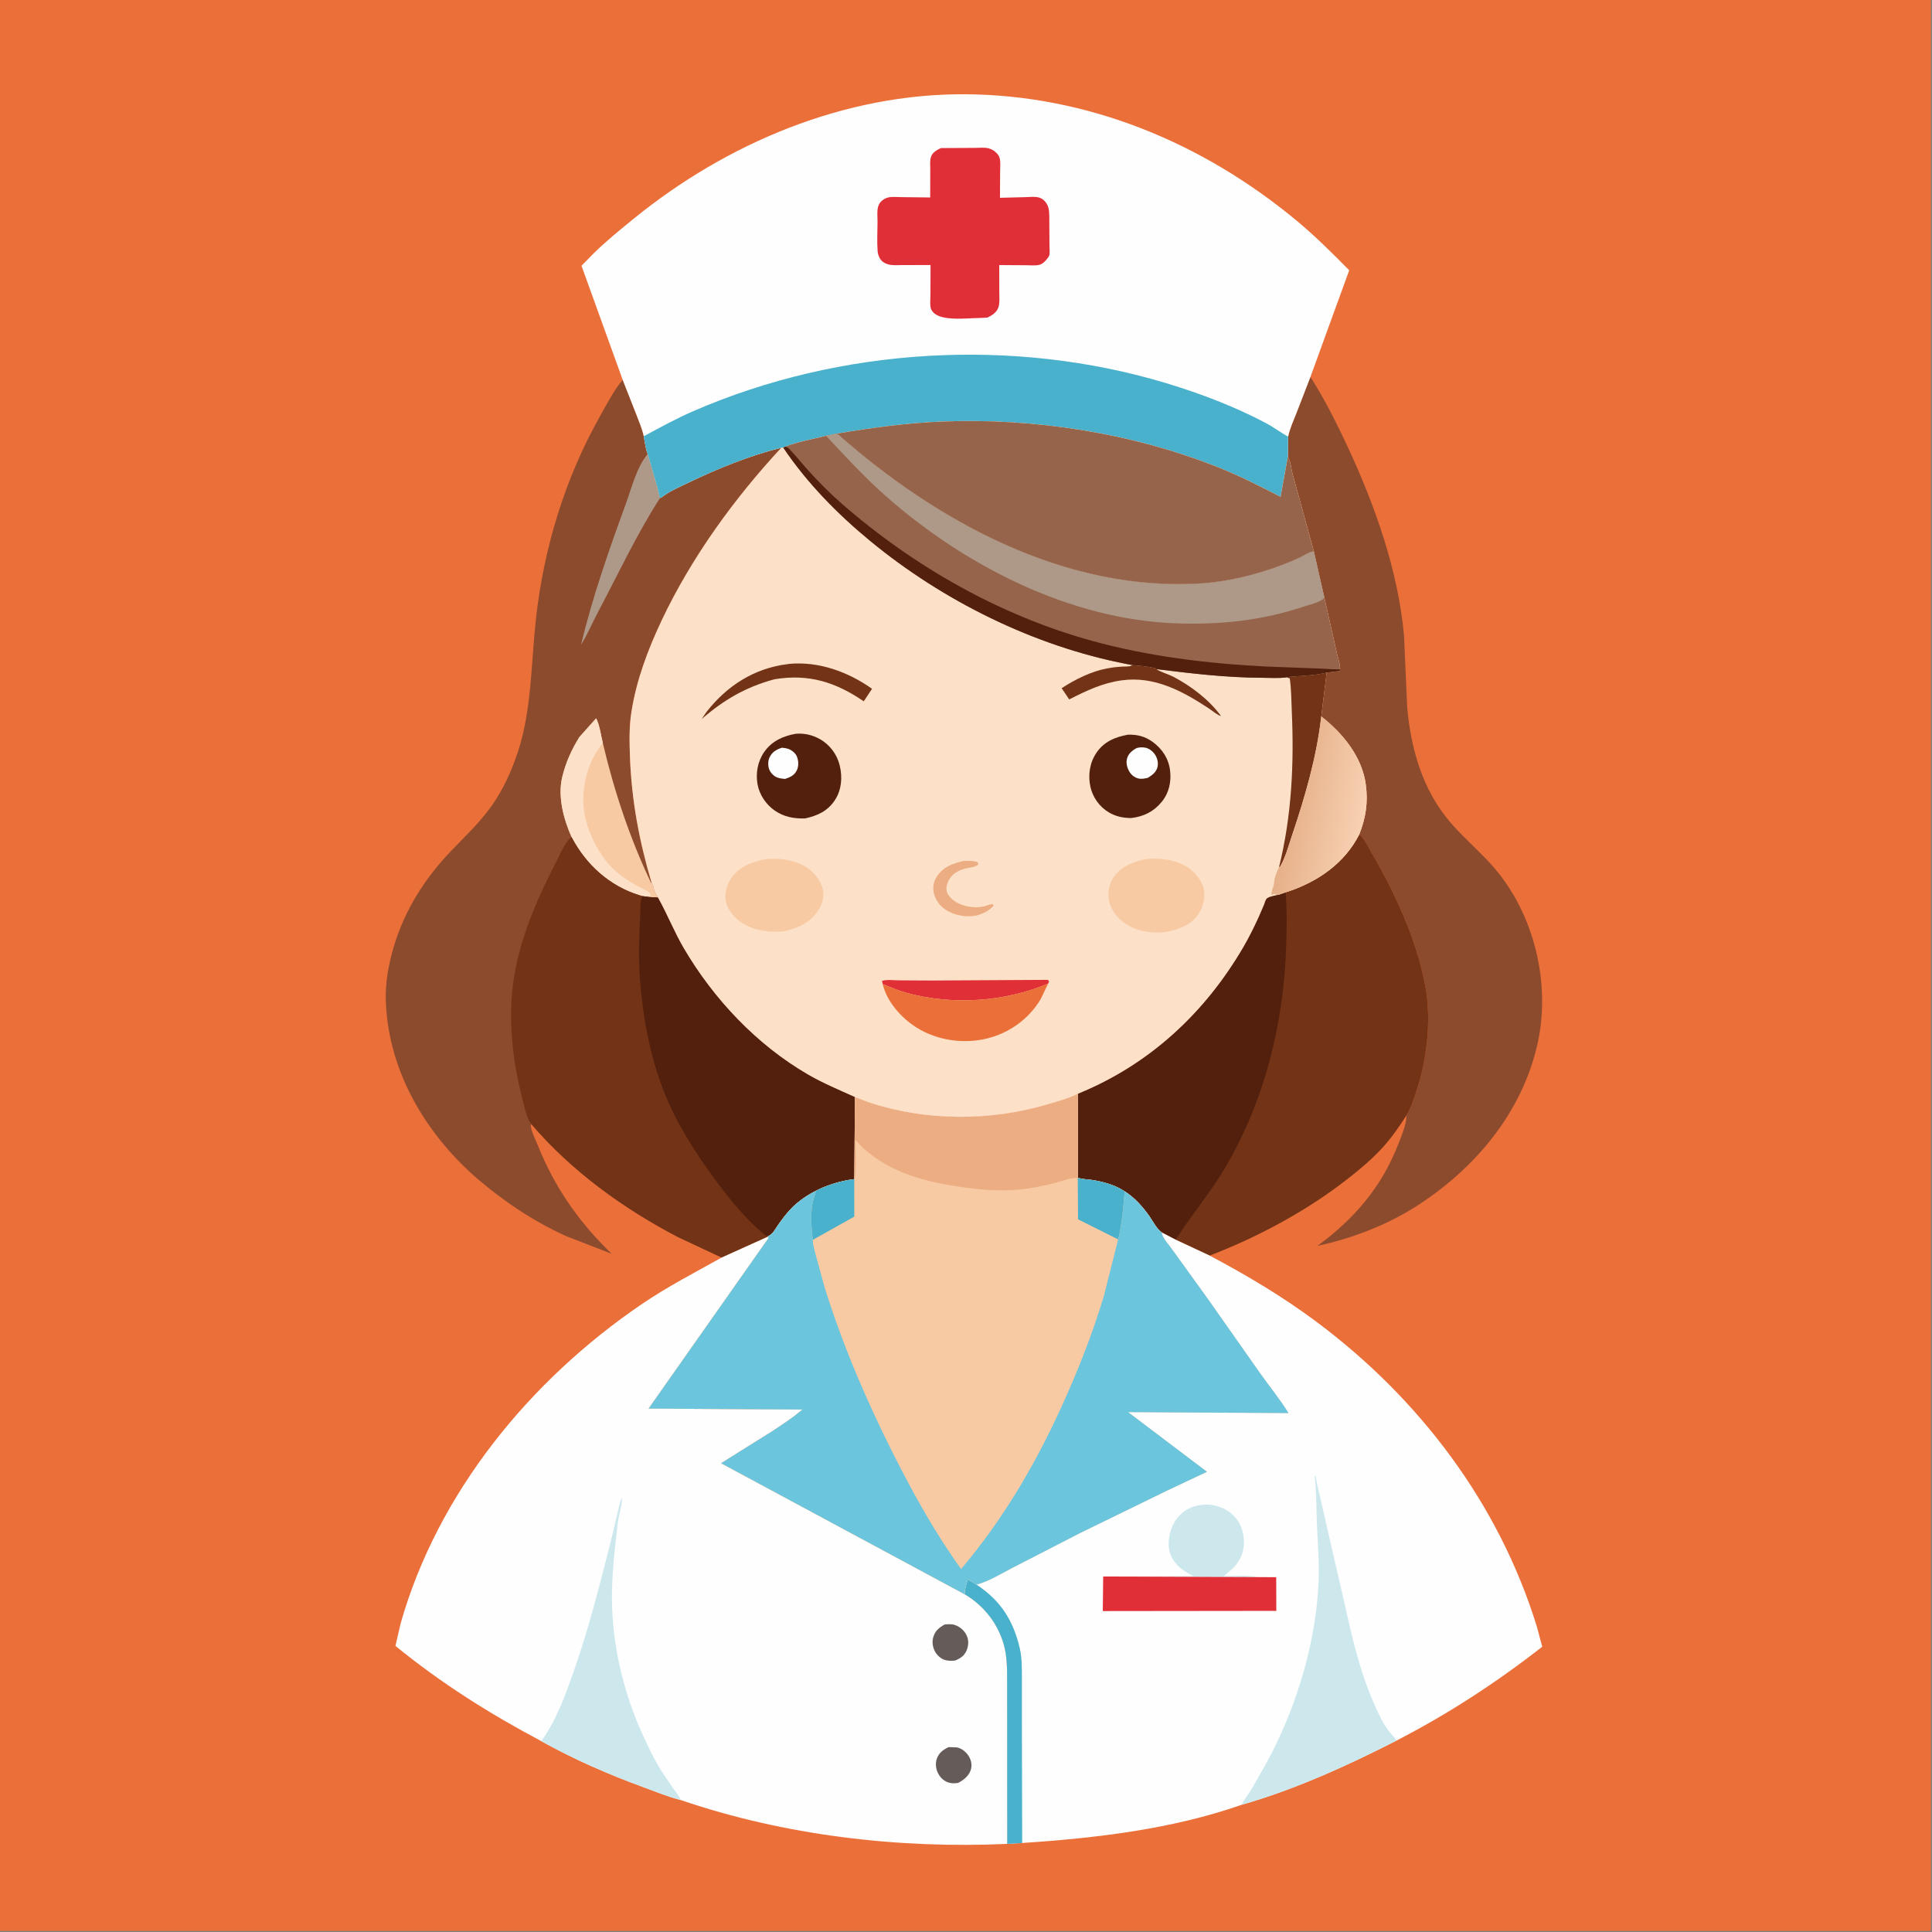 <?xml version="1.0" encoding="utf-8" ?>
<svg xmlns="http://www.w3.org/2000/svg" xmlns:xlink="http://www.w3.org/1999/xlink" width="500" height="500">
	<rect width="100%" height="100%" fill="#808080" stroke="none"/>
	<path fill="#EB6F39" transform="scale(0.488 0.488)" d="M-0 -0L1024 0L1024 1024L-0 1024L0 -0Z"/>
	<path fill="#8D4B2E" transform="scale(0.488 0.488)" d="M694.956 199.901C702.349 211.478 708.692 224.059 714.498 236.5C729.115 267.825 741.436 302.375 744.595 337.013L746.251 374.7C747.107 385.397 749.153 396.209 752.56 406.39C756.459 418.042 762.42 428.652 770.624 437.806C777.485 445.461 785.345 452.125 792.098 459.884C813.564 484.551 822.482 521.307 815.488 553.104C807.364 590.039 782.081 620.044 750.67 639.98C735.022 649.91 716.737 656.826 698.663 660.737C717.983 646.546 732.366 629.947 741.267 607.454C742.942 603.221 745.164 598.036 745.752 593.514L745.875 591.5C748.508 587.17 750.146 581.918 751.673 577.105C757.002 560.31 759.107 540.013 755.817 522.585C751.193 498.096 739.89 473.696 727.398 452.258C725.744 449.419 723.463 444.264 720.853 442.493C724.32 433.731 725.552 425.662 724.33 416.219C722.412 401.41 712.084 388.806 700.694 379.96L703.569 356.663L710.719 355.789L710.538 354.948C710.948 352.747 709.47 348.729 708.989 346.5L702.361 317.09L696.75 292.378L685.408 251.095C684.616 248.273 684.563 244.772 682.967 242.327L683.107 231.585C684.088 227.078 686.127 222.696 687.804 218.405L694.956 199.901Z"/>
	<path fill="#733316" transform="scale(0.488 0.488)" d="M720.853 442.493C723.463 444.264 725.744 449.419 727.398 452.258C739.89 473.696 751.193 498.096 755.817 522.585C759.107 540.013 757.002 560.31 751.673 577.105C750.146 581.918 748.508 587.17 745.875 591.5C742.218 597.254 738.234 603.008 733.67 608.084C727.864 614.543 721.272 620.058 714.442 625.388C692.848 642.239 667.08 656.077 641.505 665.872L623.492 657.444L616.145 653.601C613.353 651.668 611.533 647.848 609.603 645.076C606.085 640.023 601.67 635.078 596.424 631.789C591.413 628.409 584.891 626.629 578.954 625.75C576.494 625.386 573.918 625.406 571.56 624.588L571.592 580.049C609.439 564.65 638.923 537.324 659.412 502.18C662.337 497.162 664.966 491.849 667.388 486.57L670.357 479.707C670.666 478.942 671.084 477.258 671.619 476.669C672.706 475.473 675.483 475.104 677.038 474.679C678.48 474.562 680.349 473.678 681.759 473.225L683.193 472.771C699.098 467.449 713.144 457.694 720.853 442.493Z"/>
	<path fill="#52200C" transform="scale(0.488 0.488)" d="M677.038 474.679C678.48 474.562 680.349 473.678 681.759 473.225C682.599 482.879 682.394 492.48 682.083 502.15C680.774 542.758 670.674 583.458 650.084 618.679C642.17 632.216 631.891 644.226 623.492 657.444L616.145 653.601C613.353 651.668 611.533 647.848 609.603 645.076C606.085 640.023 601.67 635.078 596.424 631.789C591.413 628.409 584.891 626.629 578.954 625.75C576.494 625.386 573.918 625.406 571.56 624.588L571.592 580.049C609.439 564.65 638.923 537.324 659.412 502.18C662.337 497.162 664.966 491.849 667.388 486.57L670.357 479.707C670.666 478.942 671.084 477.258 671.619 476.669C672.706 475.473 675.483 475.104 677.038 474.679Z"/>
	<path fill="#8D4B2E" transform="scale(0.488 0.488)" d="M330.235 201.46L337.468 219.836C338.889 223.571 340.554 227.44 341.406 231.342C341.979 234.237 342.345 238.056 343.499 240.751L348.489 257.922C349.015 259.772 349.318 262.325 350.104 264L350.563 264C354.763 260.613 360.072 258.382 364.919 256.049C380.646 248.476 397.429 241.648 414.385 237.421C389.318 264.457 366.696 295.638 350.914 329C343.606 344.449 337.466 360.761 334.836 377.724C333.623 385.549 333.794 393.622 334.092 401.518C334.969 424.732 338.997 445.972 345.585 468.23C346.151 469.207 346.466 469.705 346.63 470.829C346.905 472.724 347.972 474.417 348.971 476.024L349.285 476.581C354.06 485.191 357.645 494.323 362.661 502.879C378.429 529.777 401.364 554.091 428.438 569.786C436.551 574.489 444.886 577.933 453.387 581.777L453.109 624.974L453.019 625.339C446.593 626.022 438.291 628.518 432.573 631.57C427.783 634.045 423.548 636.902 419.75 640.77C417.099 643.47 414.734 646.654 412.566 649.75C410.902 652.125 409.889 654.59 407.085 655.723L407.074 655.921L382.737 666.897L359.824 656.187C330.82 641.131 302.954 620.948 281.68 596.015C281.552 596.635 281.483 596.773 281.565 597.494C281.896 600.404 284.102 604.577 285.209 607.359C294.052 629.582 307.192 648.379 324.403 664.928L300.772 655.767C283.96 648.312 267.81 637.603 253.844 625.686C227.355 603.081 207.687 571.177 204.921 536.059L204.807 534.512L204.603 530.875C204.24 521.065 206.16 510.863 208.991 501.5C214.735 482.508 225.301 465.861 238.971 451.53C246.532 443.605 254.427 436.289 260.784 427.282C267.022 418.444 271.373 408.707 274.734 398.471C281.921 376.583 281.673 351.774 284.137 329C288.277 290.734 299.609 253.53 318.595 220C322.096 213.818 325.603 206.866 330.235 201.46Z"/>
	<path fill="#AE9989" transform="scale(0.488 0.488)" d="M343.499 240.751L348.489 257.922C349.015 259.772 349.318 262.325 350.104 264C337.609 283.337 327.679 304.783 316.871 325.125C313.93 330.66 311.493 336.642 308.136 341.922C314.227 316.592 322.935 291.655 331.89 267.223C334.98 258.792 337.658 247.616 343.499 240.751Z"/>
	<path fill="#F7CAA3" transform="scale(0.488 0.488)" d="M307.214 390.95L316.146 380.945C318.033 384.46 318.691 390.152 319.704 394.077C325.618 419.291 334.065 444.717 345.226 468.097L345.585 468.23C346.151 469.207 346.466 469.705 346.63 470.829C346.905 472.724 347.972 474.417 348.971 476.024L344.583 475.749L340.827 475.253L339.088 474.746C323.244 469.861 310.767 458.536 303.139 443.943C298.881 434.434 295.662 422.362 298.206 411.976C300.116 404.178 303.025 397.793 307.214 390.95Z"/>
	<path fill="#FCE1C8" transform="scale(0.488 0.488)" d="M307.214 390.95L316.146 380.945C318.033 384.46 318.691 390.152 319.704 394.077C312.272 402.688 308.604 416.065 309.434 427.305C310.143 436.904 314.245 446.364 319.629 454.215C325.312 462.502 333.207 467.596 342.027 471.965L342.516 472.194C343.725 472.774 344.313 473.225 345.137 474.337C344.969 475.273 345.13 474.793 344.583 475.749L340.827 475.253L339.088 474.746C323.244 469.861 310.767 458.536 303.139 443.943C298.881 434.434 295.662 422.362 298.206 411.976C300.116 404.178 303.025 397.793 307.214 390.95Z"/>
	<path fill="#733316" transform="scale(0.488 0.488)" d="M281.68 596.015L280.898 594.93C278.993 591.598 278.029 586.554 277.049 582.807C271.172 560.349 268.832 535.796 273.562 512.91C277.761 492.592 286.01 474.379 295.469 456.062C297.307 452.502 299.772 446.157 303.139 443.943C310.767 458.536 323.244 469.861 339.088 474.746L340.827 475.253L344.583 475.749L348.971 476.024L349.285 476.581C354.06 485.191 357.645 494.323 362.661 502.879C378.429 529.777 401.364 554.091 428.438 569.786C436.551 574.489 444.886 577.933 453.387 581.777L453.109 624.974L453.019 625.339C446.593 626.022 438.291 628.518 432.573 631.57C427.783 634.045 423.548 636.902 419.75 640.77C417.099 643.47 414.734 646.654 412.566 649.75C410.902 652.125 409.889 654.59 407.085 655.723L407.074 655.921L382.737 666.897L359.824 656.187C330.82 641.131 302.954 620.948 281.68 596.015Z"/>
	<path fill="#52200C" transform="scale(0.488 0.488)" d="M340.827 475.253L344.583 475.749L348.971 476.024L349.285 476.581C354.06 485.191 357.645 494.323 362.661 502.879C378.429 529.777 401.364 554.091 428.438 569.786C436.551 574.489 444.886 577.933 453.387 581.777L453.109 624.974L453.019 625.339C446.593 626.022 438.291 628.518 432.573 631.57C427.783 634.045 423.548 636.902 419.75 640.77C417.099 643.47 414.734 646.654 412.566 649.75C410.902 652.125 409.889 654.59 407.085 655.723C406.004 655.257 405.136 654.494 404.241 653.742C394.963 645.938 386.807 635.756 379.61 626.058C368.857 611.566 358.67 595.632 352.059 578.804C344.796 560.317 340.984 539.827 339.45 520.075C338.536 508.312 338.949 496.532 339.554 484.774C339.686 482.224 339.243 477.108 340.827 475.253Z"/>
	<path fill="#FEFEFE" transform="scale(0.488 0.488)" d="M407.074 655.921L407.621 656.525L343.985 746.998L425.556 747.496C420.398 751.975 414.666 755.611 408.989 759.383L382.428 775.981L511.51 845.422C521.753 851.408 529.461 861.244 532.497 872.75C534.305 879.601 534.084 886.453 534.094 893.481L534.125 916.631L534.163 977.865C476.407 980.469 415.968 973.39 361.159 954.652C354.356 952.907 347.737 950.181 341.152 947.766C322.579 940.954 304.334 933.011 287.043 923.365C259.547 908.78 233.827 892.584 209.716 872.873L212.443 861.047C232.154 791.514 281.165 731.862 340.349 691.612C353.985 682.339 368.376 674.917 382.737 666.897L407.074 655.921Z"/>
	<path fill="#655C59" transform="scale(0.488 0.488)" d="M503.07 926.538L503.625 926.559L507.25 926.666C509.749 927.029 512.072 928.884 513.477 930.906C514.929 932.995 515.538 935.504 514.994 938.008C514.232 941.513 511.132 943.964 508.151 945.516C506.607 945.777 504.944 945.844 503.415 945.434C500.846 944.745 498.885 942.998 497.624 940.701C496.326 938.338 495.897 935.275 496.825 932.704C497.992 929.472 500.102 927.998 503.07 926.538Z"/>
	<path fill="#655C59" transform="scale(0.488 0.488)" d="M500.965 861.513C502.624 861.357 504.64 861.207 506.24 861.714C508.94 862.569 511.418 864.694 512.623 867.257C513.813 869.788 513.703 872.609 512.658 875.165C511.489 878.029 509.418 879.449 506.652 880.59C505.003 880.841 503.354 880.825 501.713 880.482C499.43 880.006 497.378 878.307 496.157 876.368C494.814 874.233 494.197 871.332 494.78 868.859C495.682 865.032 497.699 863.399 500.965 861.513Z"/>
	<path fill="#CCE8ED" transform="scale(0.488 0.488)" d="M287.043 923.365C294.992 912.367 299.463 899.893 303.964 887.207C312.038 864.449 317.845 841.242 323.803 817.872L327.595 802.008C328.196 799.553 328.652 796.429 329.902 794.25C329.84 798.491 328.42 802.577 327.745 806.75L326.058 821.357C325.011 832.056 324.208 842.677 324.659 853.435C325.605 876.004 331.235 898.778 340.547 919.335C343.77 926.452 347.119 933.519 351.358 940.102L357.356 948.934C358.651 950.732 360.328 952.603 361.159 954.652C354.356 952.907 347.737 950.181 341.152 947.766C322.579 940.954 304.334 933.011 287.043 923.365Z"/>
	<path fill="#FEFEFE" transform="scale(0.488 0.488)" d="M330.235 201.46L308.383 140.936L314.916 134.303C321.423 127.879 328.785 121.921 335.871 116.146C385.25 75.905 447.824 49.535 512.088 49.985C576.888 50.439 637.498 75.575 687.126 116.603C697.199 124.93 706.367 134.04 715.521 143.337L694.956 199.901L687.804 218.405C686.127 222.696 684.088 227.078 683.107 231.585L682.967 242.327L679.138 263.522C668.134 257.836 657.426 252.377 645.882 247.788C600.305 229.667 548.238 221.553 499.259 223.587C480.533 224.364 462.448 226.833 443.997 229.954L438.085 231.102C431.103 232.936 423.131 234.231 416.461 236.869L415.406 237.431L414.385 237.421C397.429 241.648 380.646 248.476 364.919 256.049C360.072 258.382 354.763 260.613 350.563 264L350.104 264C349.318 262.325 349.015 259.772 348.489 257.922L343.499 240.751C342.345 238.056 341.979 234.237 341.406 231.342C340.554 227.44 338.889 223.571 337.468 219.836L330.235 201.46Z"/>
	<path fill="#E02F36" transform="scale(0.488 0.488)" d="M498.976 78.528L517.087 78.431C519.196 78.439 522.095 78.097 524.127 78.628C525.815 79.069 527.018 79.706 528.271 80.942C529.084 81.744 529.784 82.567 530.1 83.684C530.711 85.841 530.403 88.49 530.395 90.729L530.311 104.898L544.009 104.546C547.145 104.491 550.873 103.789 553.378 106.033C556.116 108.485 556.405 111.087 556.461 114.562L556.559 130C556.555 131.492 556.846 134.06 556.451 135.443C556.199 136.326 554.648 138.128 553.964 138.775C553.217 139.482 552.12 140.246 551.115 140.471C548.955 140.953 546.208 140.664 543.994 140.655L529.922 140.576L529.955 155.088C529.952 157.572 530.281 160.648 529.488 163C528.575 165.706 526.055 167.286 523.609 168.439L518.597 168.673C512.672 168.717 499.387 170.412 495.018 165.722C494.438 165.098 493.793 164.259 493.596 163.423C493.109 161.358 493.447 158.403 493.444 156.251L493.496 140.543L478.532 140.576C475.007 140.574 471.263 141.106 468.25 138.892C466.463 137.579 465.571 135.138 465.411 132.998C465.034 127.956 465.363 122.711 465.38 117.648C465.389 115.235 465.005 111.983 465.673 109.704C465.988 108.63 466.463 107.67 467.25 106.864C468.173 105.919 469.766 104.99 471.059 104.703C473.221 104.225 476.064 104.535 478.297 104.547L493.304 104.722L493.346 90.086C493.351 87.981 493.032 84.891 493.828 82.912C494.73 80.668 496.926 79.513 498.976 78.528Z"/>
	<path fill="#49B1CB" transform="scale(0.488 0.488)" d="M341.406 231.342C350.13 226.671 358.52 222.025 367.631 218.063C445.485 184.207 537.373 178.704 618.708 203.274C636.497 208.648 654.945 215.669 671.367 224.376C675.452 226.542 679.095 229.339 683.107 231.585L682.967 242.327L679.138 263.522C668.134 257.836 657.426 252.377 645.882 247.788C600.305 229.667 548.238 221.553 499.259 223.587C480.533 224.364 462.448 226.833 443.997 229.954L438.085 231.102C431.103 232.936 423.131 234.231 416.461 236.869L415.406 237.431L414.385 237.421C397.429 241.648 380.646 248.476 364.919 256.049C360.072 258.382 354.763 260.613 350.563 264L350.104 264C349.318 262.325 349.015 259.772 348.489 257.922L343.499 240.751C342.345 238.056 341.979 234.237 341.406 231.342Z"/>
	<path fill="#FEFEFE" transform="scale(0.488 0.488)" d="M453.387 581.777L460.819 584.619C491.38 594.702 525.532 594.681 556.271 585.44C561.414 583.894 566.78 582.46 571.592 580.049L571.56 624.588C573.918 625.406 576.494 625.386 578.954 625.75C584.891 626.629 591.413 628.409 596.424 631.789C601.67 635.078 606.085 640.023 609.603 645.076C611.533 647.848 613.353 651.668 616.145 653.601L623.492 657.444L641.505 665.872C661.045 676.207 680.584 687.846 698.297 701.082C752.81 741.815 794.954 797.391 815.05 862.714L817.886 873.307C793.687 892.23 767.882 909.054 740.544 923.105C714.298 936.5 686.828 948.994 658.439 957.134C621.44 970.111 580.993 974.804 542.096 977.397L534.163 977.865L534.125 916.631L534.094 893.481C534.084 886.453 534.305 879.601 532.497 872.75C529.461 861.244 521.753 851.408 511.51 845.422L382.428 775.981L408.989 759.383C414.666 755.611 420.398 751.975 425.556 747.496L343.985 746.998L407.621 656.525L407.074 655.921L407.085 655.723C409.889 654.59 410.902 652.125 412.566 649.75C414.734 646.654 417.099 643.47 419.75 640.77C423.548 636.902 427.783 634.045 432.573 631.57C438.291 628.518 446.593 626.022 453.019 625.339L453.109 624.974L453.387 581.777Z"/>
	<path fill="#49B1CB" transform="scale(0.488 0.488)" d="M511.51 845.422C511.63 842.627 512.407 840.186 513.263 837.553L517.883 840.372C530.617 848.803 537.265 859.146 540.779 873.922C542.064 879.327 541.923 885.143 541.939 890.673L541.94 913.198L542.096 977.397L534.163 977.865L534.125 916.631L534.094 893.481C534.084 886.453 534.305 879.601 532.497 872.75C529.461 861.244 521.753 851.408 511.51 845.422Z"/>
	<path fill="#CCE8ED" transform="scale(0.488 0.488)" d="M600.829 836.095L632.906 835.879C627.37 833.059 622.451 829.748 620.445 823.484C618.841 818.478 620.243 811.811 622.75 807.381C625.02 803.369 629.142 800.029 633.614 798.797L635.5 798.382L636.11 798.253C641.363 797.225 646.903 798.495 651.341 801.423C655.652 804.267 658.493 808.753 659.342 813.826C660.327 819.714 659.39 824.669 655.785 829.488C653.802 832.138 651.321 833.669 648.995 835.904C654.057 835.942 661.516 835.091 666.27 836.375L600.829 836.095Z"/>
	<path fill="#E02F36" transform="scale(0.488 0.488)" d="M666.27 836.375L676.805 836.436L676.868 854.282L584.841 854.39L585.051 836.064L600.829 836.095L666.27 836.375Z"/>
	<path fill="#CCE8ED" transform="scale(0.488 0.488)" d="M658.439 957.134C659.682 954.381 661.913 951.906 663.447 949.265C668.283 940.943 673.07 932.712 677.214 924.014C689.866 897.451 698.405 866.639 699.325 837.166C699.625 827.557 698.804 817.661 698.387 808.057C698.032 799.848 698.206 791.342 697.278 783.195L697.224 782.75L697.75 782.727C698.236 786.695 699.394 790.858 700.271 794.774L705.455 817.436L712.855 849.549C716.814 867.408 720.823 885.192 728.085 902.074C730.288 907.195 732.737 912.761 735.97 917.317C737.439 919.387 739.249 920.838 740.544 923.105C714.298 936.5 686.828 948.994 658.439 957.134Z"/>
	<path fill="#F7CAA3" transform="scale(0.488 0.488)" d="M453.387 581.777L460.819 584.619C491.38 594.702 525.532 594.681 556.271 585.44C561.414 583.894 566.78 582.46 571.592 580.049L571.56 624.588C573.918 625.406 576.494 625.386 578.954 625.75C584.891 626.629 591.413 628.409 596.424 631.789C601.67 635.078 606.085 640.023 609.603 645.076C611.533 647.848 613.353 651.668 616.145 653.601L616.219 654.251C616.555 656.481 620.147 660.5 621.545 662.5L640.61 688.928L668.255 728.25C673.171 735.205 678.887 742.159 683.319 749.39L598.233 748.876L640.081 780.533L618.735 790.58L572.665 813.073L537.339 831.239C530.935 834.491 524.848 838.467 517.883 840.372L513.263 837.553C512.407 840.186 511.63 842.627 511.51 845.422L382.428 775.981L408.989 759.383C414.666 755.611 420.398 751.975 425.556 747.496L343.985 746.998L407.621 656.525L407.074 655.921L407.085 655.723C409.889 654.59 410.902 652.125 412.566 649.75C414.734 646.654 417.099 643.47 419.75 640.77C423.548 636.902 427.783 634.045 432.573 631.57C438.291 628.518 446.593 626.022 453.019 625.339L453.109 624.974L453.387 581.777Z"/>
	<path fill="#49B1CB" transform="scale(0.488 0.488)" d="M432.573 631.57C438.291 628.518 446.593 626.022 453.019 625.339L453.058 645.205L431.043 657.532C430.243 650.834 429.497 641.682 431.669 635.267C432.003 634.279 432.347 633.36 432.486 632.322L432.573 631.57Z"/>
	<path fill="#49B1CB" transform="scale(0.488 0.488)" d="M571.56 624.588C573.918 625.406 576.494 625.386 578.954 625.75C584.891 626.629 591.413 628.409 596.424 631.789C595.762 640.132 595.047 649.174 592.995 657.292L571.718 646.639L571.56 624.588Z"/>
	<path fill="#EBAD81" transform="scale(0.488 0.488)" d="M453.387 581.777L460.819 584.619C491.38 594.702 525.532 594.681 556.271 585.44C561.414 583.894 566.78 582.46 571.592 580.049L571.56 624.588L571.074 624.602C567.135 624.765 563.258 626.339 559.459 627.329C554.316 628.67 549.018 629.79 543.75 630.49C532.79 631.945 520.91 631.136 510.017 629.557C490.771 626.766 472.344 622.109 457.592 608.688L453.596 604.576C453.614 607.942 454.428 623.053 453.109 624.974L453.387 581.777Z"/>
	<path fill="#6AC5DD" transform="scale(0.488 0.488)" d="M432.573 631.57L432.486 632.322C432.347 633.36 432.003 634.279 431.669 635.267C429.497 641.682 430.243 650.834 431.043 657.532C431.036 660.127 431.904 662.636 432.489 665.147L437.462 683.233C447.043 713.689 459.44 742.695 473.802 771.186C484.441 792.293 495.832 812.886 509.688 832.084C531.478 806.407 548.518 777.581 562.512 747C571.418 727.536 579.282 707.736 585.433 687.221L592.995 657.292C595.047 649.174 595.762 640.132 596.424 631.789C601.67 635.078 606.085 640.023 609.603 645.076C611.533 647.848 613.353 651.668 616.145 653.601L616.219 654.251C616.555 656.481 620.147 660.5 621.545 662.5L640.61 688.928L668.255 728.25C673.171 735.205 678.887 742.159 683.319 749.39L598.233 748.876L640.081 780.533L618.735 790.58L572.665 813.073L537.339 831.239C530.935 834.491 524.848 838.467 517.883 840.372L513.263 837.553C512.407 840.186 511.63 842.627 511.51 845.422L382.428 775.981L408.989 759.383C414.666 755.611 420.398 751.975 425.556 747.496L343.985 746.998L407.621 656.525L407.074 655.921L407.085 655.723C409.889 654.59 410.902 652.125 412.566 649.75C414.734 646.654 417.099 643.47 419.75 640.77C423.548 636.902 427.783 634.045 432.573 631.57Z"/>
	<path fill="#FCE1C8" transform="scale(0.488 0.488)" d="M443.997 229.954C462.448 226.833 480.533 224.364 499.259 223.587C548.238 221.553 600.305 229.667 645.882 247.788C657.426 252.377 668.134 257.836 679.138 263.522L682.967 242.327C684.563 244.772 684.616 248.273 685.408 251.095L696.75 292.378L702.361 317.09L708.989 346.5C709.47 348.729 710.948 352.747 710.538 354.948L710.719 355.789L703.569 356.663L700.694 379.96C712.084 388.806 722.412 401.41 724.33 416.219C725.552 425.662 724.32 433.731 720.853 442.493C713.144 457.694 699.098 467.449 683.193 472.771L681.759 473.225C680.349 473.678 678.48 474.562 677.038 474.679C675.483 475.104 672.706 475.473 671.619 476.669C671.084 477.258 670.666 478.942 670.357 479.707L667.388 486.57C664.966 491.849 662.337 497.162 659.412 502.18C638.923 537.324 609.439 564.65 571.592 580.049C566.78 582.46 561.414 583.894 556.271 585.44C525.532 594.681 491.38 594.702 460.819 584.619L453.387 581.777C444.886 577.933 436.551 574.489 428.438 569.786C401.364 554.091 378.429 529.777 362.661 502.879C357.645 494.323 354.06 485.191 349.285 476.581L348.971 476.024C347.972 474.417 346.905 472.724 346.63 470.829C346.466 469.705 346.151 469.207 345.585 468.23C338.997 445.972 334.969 424.732 334.092 401.518C333.794 393.622 333.623 385.549 334.836 377.724C337.466 360.761 343.606 344.449 350.914 329C366.696 295.638 389.318 264.457 414.385 237.421L415.406 237.431L416.461 236.869C423.131 234.231 431.103 232.936 438.085 231.102L443.997 229.954Z"/>
	<path fill="#EBAD81" transform="scale(0.488 0.488)" d="M511.11 456.598C513.722 456.529 516.001 456.371 518.51 457.25L518.867 458.25C517.849 459.956 513.551 460.102 511.464 460.718C508.117 461.705 504.84 463.556 503.182 466.75C502.151 468.737 501.429 471.192 502.302 473.377C503.301 475.881 506.057 478.011 508.412 479.149C512.548 481.147 518.803 481.861 523.108 480.294C524.343 479.844 525.188 479.561 526.5 479.502L526.967 480.25L525.75 481.534C524.289 482.757 522.98 483.642 521.203 484.352L520.5 484.625L519.352 485.081C514.399 486.759 507.815 485.849 503.25 483.478C499.444 481.502 496.544 478.404 495.392 474.224C494.517 471.053 494.892 467.916 496.639 465.142C499.978 459.839 505.265 457.834 511.11 456.598Z"/>
	<path fill="#733316" transform="scale(0.488 0.488)" d="M600.597 352.706C604.669 353.135 608.951 353.343 612.914 354.391L613.207 354.836C616.03 356.691 619.441 357.43 622.438 359.004C631.684 363.861 641.404 371.195 647.523 379.724C645.953 379.485 642.574 376.679 641.062 375.683C627.158 366.528 612.231 358.422 594.908 360.799C584.63 362.21 576.196 366.277 567.029 370.922L563.016 364.979C570.084 360.372 578.667 356.022 587.055 354.506L588 354.341C590.605 353.855 593.004 353.628 595.65 353.506C597.008 353.443 598.759 353.58 600.012 352.999L600.597 352.706Z"/>
	<path fill="#733316" transform="scale(0.488 0.488)" d="M417.793 352.189L418.315 352.097C434.041 350.559 449.799 356.268 462.461 365.288L458.069 371.929C443.225 361.782 428.895 357.219 410.771 360.223C395.613 364.292 384.019 371.037 372.108 381.32L374.65 377.603C385.56 363.603 400.071 354.346 417.793 352.189Z"/>
	<path fill="#E02F36" transform="scale(0.488 0.488)" d="M468.146 521.918L467.75 520.189C470.282 519.388 473.745 519.868 476.39 519.9L493.863 519.998L555.75 519.639L556.334 520.5L555.882 521.596C532.935 531.411 504.868 533.189 480.75 526.541C476.373 525.334 472.359 523.558 468.146 521.918Z"/>
	<path fill="#733316" transform="scale(0.488 0.488)" d="M682.104 359.246L682.122 359.156C689.184 358.234 696.689 358.459 703.569 356.663L700.694 379.96C698.307 401.362 692.041 422.734 685.178 443.102C683.365 448.482 681.72 454.818 678.798 459.712L678.317 459.792C684.977 432.948 686.316 405.204 685.083 377.638C684.818 371.718 684.854 365.611 683.989 359.75L682.104 359.246Z"/>
	<path fill="#EB6F39" transform="scale(0.488 0.488)" d="M468.146 521.918C472.359 523.558 476.373 525.334 480.75 526.541C504.868 533.189 532.935 531.411 555.882 521.596L551.831 529.992C545.523 540.457 535.193 547.911 523.297 550.773C510.895 553.757 497.152 551.788 486.265 545.057C478.261 540.109 470.272 531.303 468.146 521.918Z"/>
	<path fill="#52200C" transform="scale(0.488 0.488)" d="M598.149 389.633C603.053 389.456 607.267 390.529 611.266 393.433C616.386 397.151 619.791 402.361 620.531 408.671C621.227 414.605 619.987 420.431 616.166 425.156C611.906 430.424 606.566 433.032 599.908 433.831C595.623 433.789 591.846 433.058 588.095 430.858C583.128 427.943 579.472 422.823 578.251 417.193C576.924 411.074 577.897 404.493 581.44 399.248C585.453 393.307 591.389 390.854 598.149 389.633Z"/>
	<path fill="#FEFEFE" transform="scale(0.488 0.488)" d="M602.733 396.75C604.122 396.28 605.847 396.24 607.292 396.492C609.359 396.851 611.282 398.368 612.447 400.056C613.771 401.974 614.432 404.601 613.82 406.892C613.087 409.636 611.011 411.046 608.747 412.5C607.223 412.856 605.396 413.23 603.852 412.872C601.857 412.41 600.197 411.202 599.108 409.483C597.782 407.39 597.025 404.781 597.683 402.317C598.392 399.658 600.425 398 602.733 396.75Z"/>
	<path fill="#F7CAA3" transform="scale(0.488 0.488)" d="M406.214 455.61C412.921 455.069 420.25 455.789 426.25 459.067C430.778 461.54 435.078 466.225 436.295 471.348C437.26 475.409 436.164 479.321 433.94 482.755C429.524 489.576 422.983 492.228 415.434 493.943C408.365 494.434 401.555 493.891 395.25 490.451C390.603 487.916 386.342 483.737 385.023 478.453C384.007 474.388 385.357 469.417 387.621 465.959C391.819 459.546 399.055 456.926 406.214 455.61Z"/>
	<path fill="#F7CAA3" transform="scale(0.488 0.488)" d="M607.623 455.595C614.868 454.887 622.627 455.724 629.031 459.425C633.067 461.757 637.159 466.539 638.301 471.071C639.398 475.42 638.096 481.019 635.668 484.687C632.034 490.177 626.069 492.509 619.935 493.975C612.852 495.356 604.539 494.335 598.255 490.75C593.641 488.118 589.756 483.788 588.329 478.599C587.268 474.742 587.909 469.479 590.017 466.039C593.939 459.639 600.65 457.09 607.623 455.595Z"/>
	<path fill="#52200C" transform="scale(0.488 0.488)" d="M422.004 389.141C426.649 388.772 430.837 389.737 434.909 392.032C440.101 394.958 443.941 400.157 445.326 405.944C446.806 412.132 446.378 418.744 442.846 424.201C439 430.141 433.499 432.634 426.851 434.054C420.944 434.136 415.96 433.322 410.973 429.935C406.29 426.754 402.783 421.553 401.756 415.985C400.664 410.063 401.835 403.692 405.316 398.734C409.327 393.022 415.295 390.309 422.004 389.141Z"/>
	<path fill="#FEFEFE" transform="scale(0.488 0.488)" d="M414.689 396.528C415.832 396.667 417.03 396.79 418.119 397.18C419.865 397.804 421.791 399.327 422.543 401.06C423.518 403.305 423.663 406.199 422.611 408.437C421.304 411.219 419.128 412.116 416.381 413.093C415.097 413.022 413.731 412.81 412.5 412.434C410.576 411.847 408.82 410.071 408.03 408.25C407.218 406.376 407.192 403.615 408.068 401.75C409.463 398.777 411.683 397.511 414.689 396.528Z"/>
	<defs>
		<linearGradient id="gradient_0" gradientUnits="userSpaceOnUse" x1="683.01" y1="427.07" x2="722.449" y2="434.807">
			<stop offset="0" stop-color="#E6AF88"/>
			<stop offset="1" stop-color="#F7D1B2"/>
		</linearGradient>
	</defs>
	<path fill="url(#gradient_0)" transform="scale(0.488 0.488)" d="M700.694 379.96C712.084 388.806 722.412 401.41 724.33 416.219C725.552 425.662 724.32 433.731 720.853 442.493C713.144 457.694 699.098 467.449 683.193 472.771L681.759 473.225C680.349 473.678 678.48 474.562 677.038 474.679L675.995 473.951C675.378 474.324 674.95 474.375 674.25 474.5C674.185 472.256 675.564 470.359 675.677 468.131C675.81 465.482 677.181 462.214 678.317 459.792L678.798 459.712C681.72 454.818 683.365 448.482 685.178 443.102C692.041 422.734 698.307 401.362 700.694 379.96Z"/>
	<path fill="#95644A" transform="scale(0.488 0.488)" d="M438.085 231.102L443.997 229.954C496.472 276.382 564.464 313.755 636.5 309.418C650.924 308.549 666.414 304.744 679.9 299.608C683.185 298.356 686.587 296.982 689.737 295.416C691.827 294.378 694.44 292.627 696.75 292.378L702.361 317.09L708.989 346.5C709.47 348.729 710.948 352.747 710.538 354.948L710.719 355.789L703.569 356.663C696.689 358.459 689.184 358.234 682.122 359.156L682.104 359.246C678.062 359.791 673.587 359.457 669.502 359.442C650.49 359.371 632.019 357.188 613.207 354.836L612.914 354.391C608.951 353.343 604.669 353.135 600.597 352.706L597.651 352.162C548.381 342.645 500.084 318.682 461.428 286.815C443.992 272.441 428.08 256.198 415.406 237.431L416.461 236.869C423.131 234.231 431.103 232.936 438.085 231.102Z"/>
	<path fill="#52200C" transform="scale(0.488 0.488)" d="M416.461 236.869C417.388 237.13 417.855 237.347 418.547 238.055C421.982 241.564 425.063 245.53 428.357 249.185C434.098 255.557 440.133 261.634 446.6 267.272C484.656 300.448 530.235 326.366 579.035 339.833C609.209 348.161 639.972 351.839 671.149 353.469L698.217 354.484C702.272 354.605 706.5 355.038 710.538 354.948L710.719 355.789L703.569 356.663C696.689 358.459 689.184 358.234 682.122 359.156L682.104 359.246C678.062 359.791 673.587 359.457 669.502 359.442C650.49 359.371 632.019 357.188 613.207 354.836L612.914 354.391C608.951 353.343 604.669 353.135 600.597 352.706L597.651 352.162C548.381 342.645 500.084 318.682 461.428 286.815C443.992 272.441 428.08 256.198 415.406 237.431L416.461 236.869Z"/>
	<path fill="#AE9989" transform="scale(0.488 0.488)" d="M438.085 231.102L443.997 229.954C496.472 276.382 564.464 313.755 636.5 309.418C650.924 308.549 666.414 304.744 679.9 299.608C683.185 298.356 686.587 296.982 689.737 295.416C691.827 294.378 694.44 292.627 696.75 292.378L702.361 317.09L702.057 317.347L701.696 317.696C699.372 319.565 694.317 320.73 691.414 321.696C669.026 329.146 647.017 331.423 623.508 330.569C567.476 328.533 512.138 300.177 470.563 263.796C459.007 253.684 448.535 242.331 438.085 231.102Z"/>
	<path fill="#95644A" transform="scale(0.488 0.488)" d="M443.997 229.954C462.448 226.833 480.533 224.364 499.259 223.587C548.238 221.553 600.305 229.667 645.882 247.788C657.426 252.377 668.134 257.836 679.138 263.522L682.967 242.327C684.563 244.772 684.616 248.273 685.408 251.095L696.75 292.378C694.44 292.627 691.827 294.378 689.737 295.416C686.587 296.982 683.185 298.356 679.9 299.608C666.414 304.744 650.924 308.549 636.5 309.418C564.464 313.755 496.472 276.382 443.997 229.954Z"/>
</svg>
